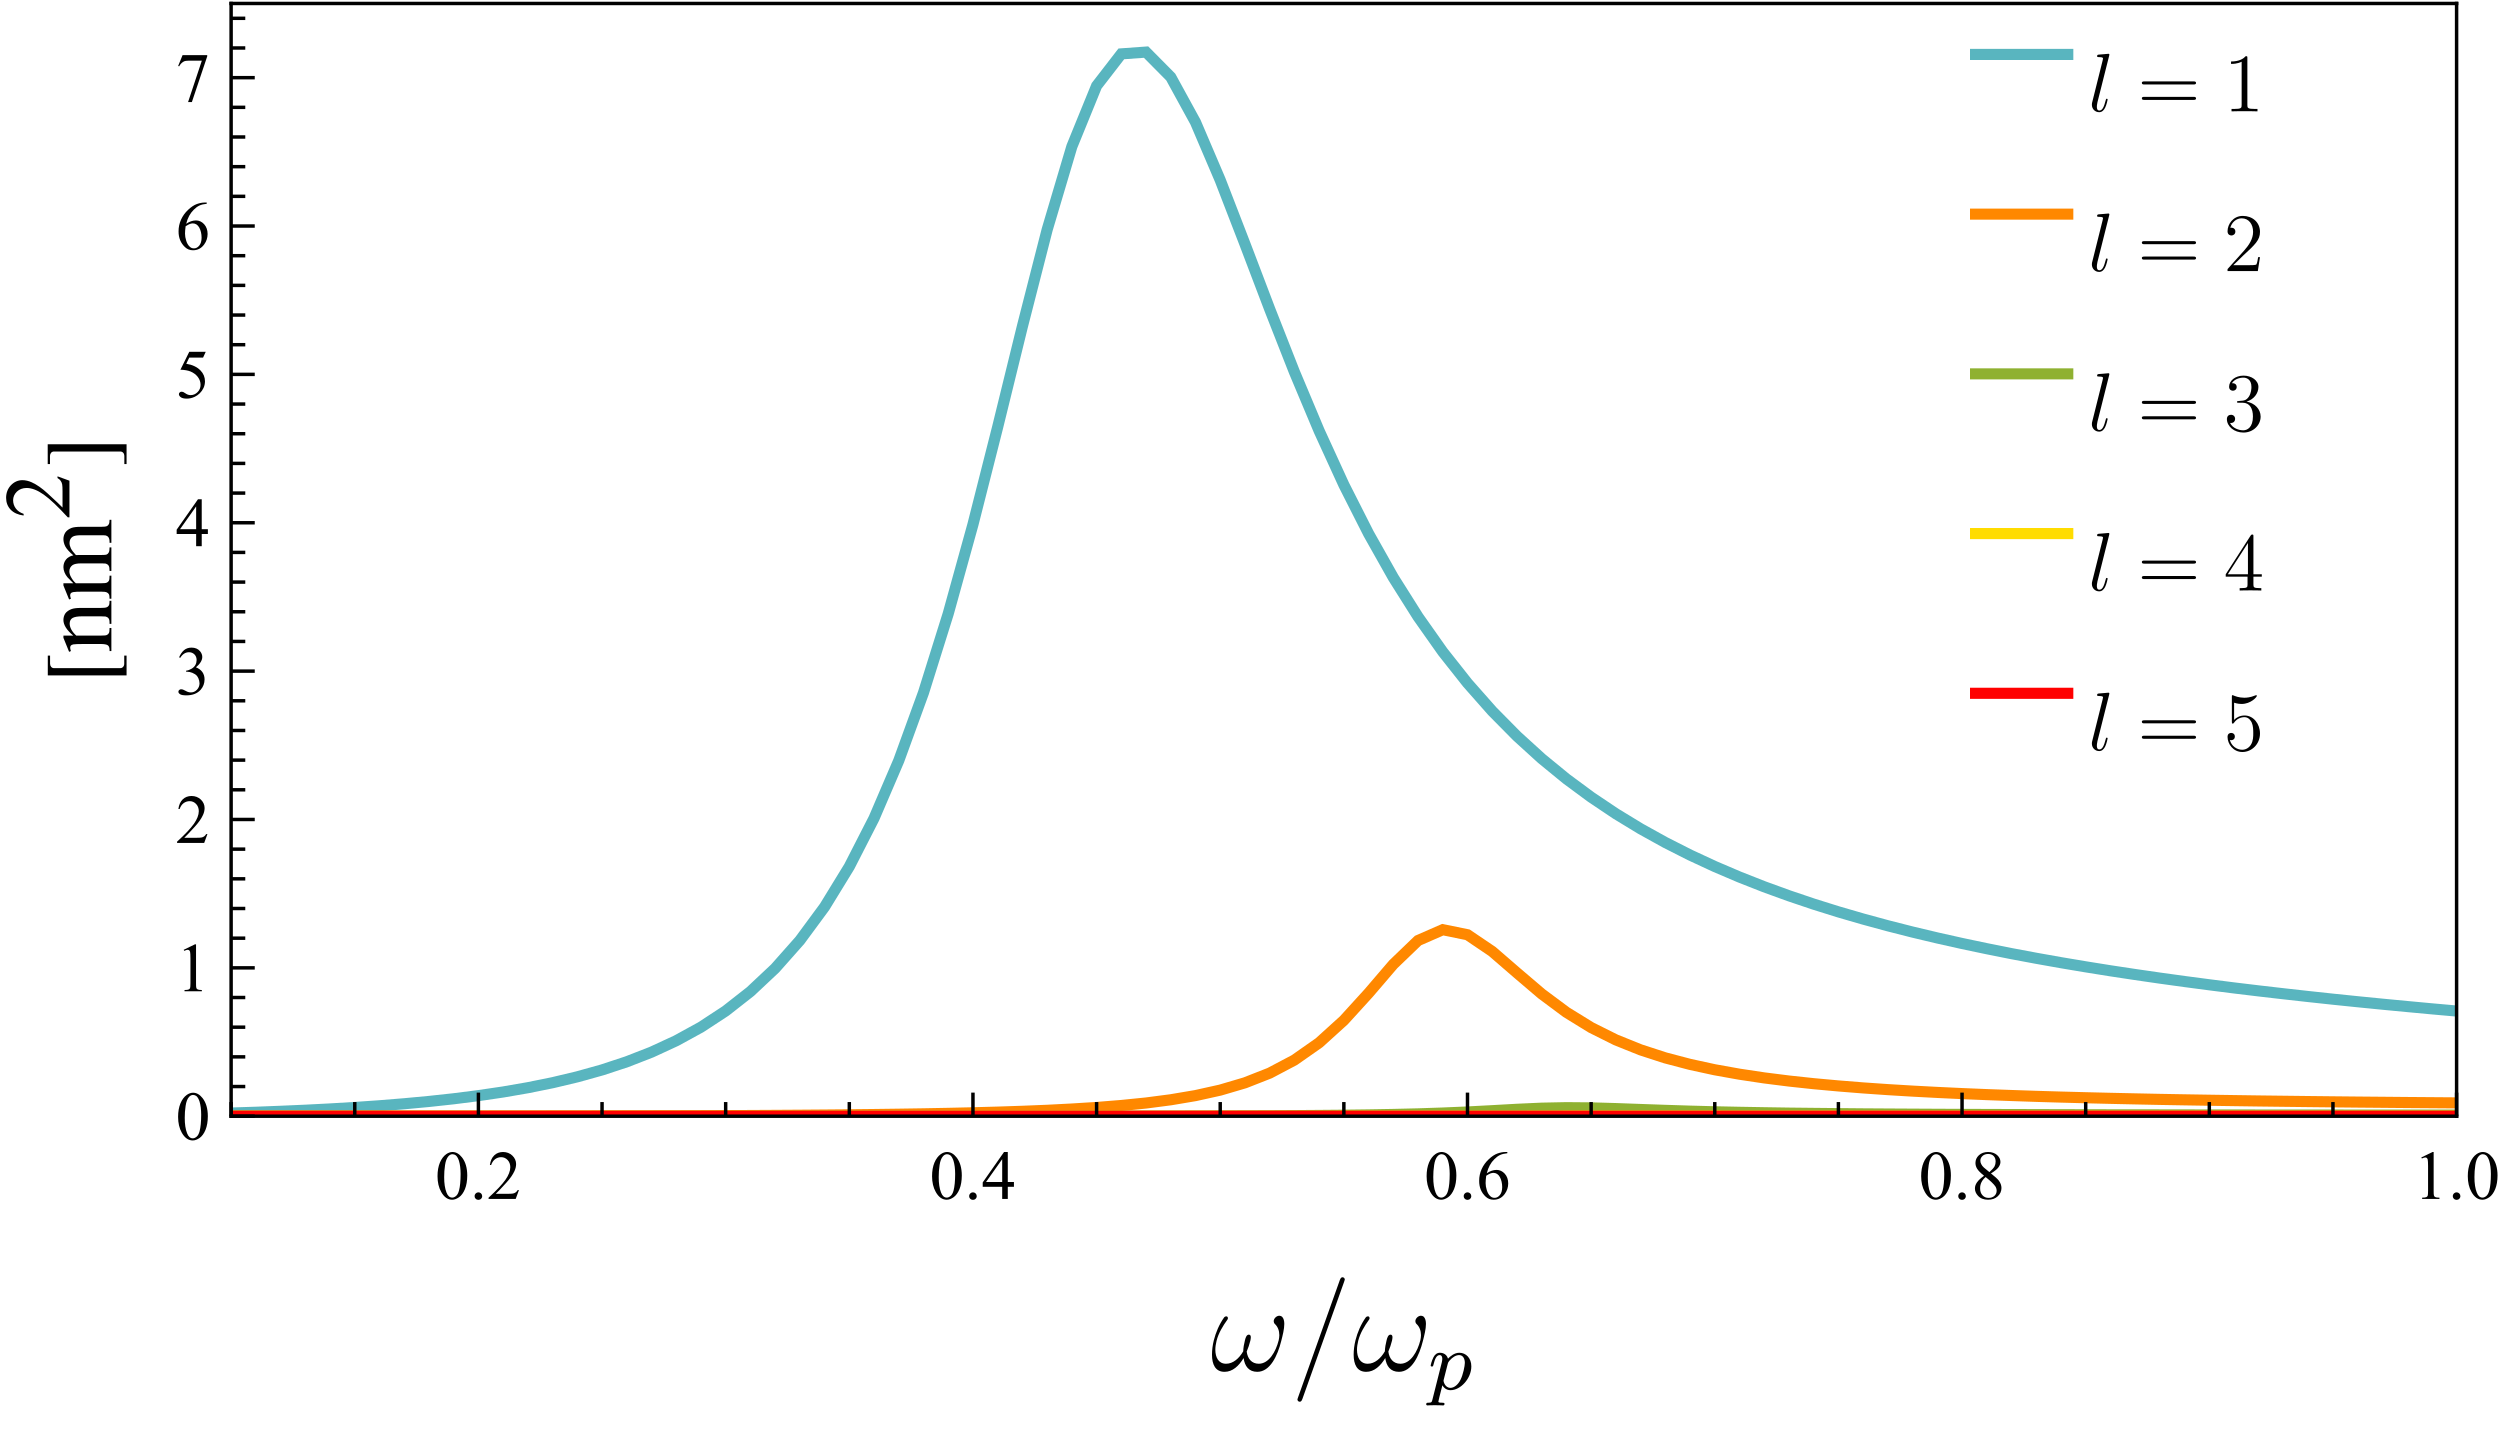 <?xml version="1.0" encoding="UTF-8"?>
<svg xmlns="http://www.w3.org/2000/svg" xmlns:xlink="http://www.w3.org/1999/xlink" width="360pt" height="206pt" viewBox="0 0 360 206" version="1.1">
<defs>
<g>
<symbol overflow="visible" id="glyph0-0">
<path style="stroke:none;" d="M 1.387 0 L 1.387 -6.25 L 6.387 -6.25 L 6.387 0 Z M 1.543 -0.156 L 6.23 -0.156 L 6.23 -6.094 L 1.543 -6.094 Z M 1.543 -0.156 "/>
</symbol>
<symbol overflow="visible" id="glyph0-1">
<path style="stroke:none;" d="M 0.363 -3.273 C 0.363 -4.027 0.477 -4.676 0.703 -5.223 C 0.93 -5.762 1.23 -6.168 1.613 -6.441 C 1.902 -6.648 2.207 -6.754 2.52 -6.758 C 3.027 -6.754 3.48 -6.496 3.887 -5.98 C 4.387 -5.336 4.641 -4.469 4.645 -3.375 C 4.641 -2.605 4.531 -1.949 4.312 -1.414 C 4.09 -0.875 3.805 -0.488 3.465 -0.246 C 3.117 -0.004 2.789 0.117 2.473 0.117 C 1.84 0.117 1.312 -0.254 0.895 -1 C 0.539 -1.629 0.363 -2.387 0.363 -3.273 Z M 1.32 -3.148 C 1.316 -2.234 1.43 -1.492 1.656 -0.918 C 1.84 -0.43 2.117 -0.188 2.484 -0.191 C 2.66 -0.188 2.84 -0.266 3.031 -0.426 C 3.219 -0.582 3.363 -0.848 3.461 -1.223 C 3.609 -1.781 3.684 -2.57 3.688 -3.59 C 3.684 -4.344 3.605 -4.973 3.453 -5.48 C 3.332 -5.848 3.184 -6.113 3 -6.273 C 2.863 -6.379 2.699 -6.434 2.516 -6.438 C 2.289 -6.434 2.094 -6.332 1.926 -6.137 C 1.688 -5.863 1.527 -5.441 1.445 -4.863 C 1.359 -4.285 1.316 -3.711 1.32 -3.148 Z M 1.32 -3.148 "/>
</symbol>
<symbol overflow="visible" id="glyph0-2">
<path style="stroke:none;" d="M 1.25 -0.949 C 1.398 -0.949 1.527 -0.895 1.637 -0.789 C 1.738 -0.68 1.793 -0.551 1.793 -0.406 C 1.793 -0.25 1.738 -0.121 1.633 -0.02 C 1.527 0.086 1.398 0.133 1.25 0.137 C 1.098 0.133 0.973 0.086 0.867 -0.02 C 0.758 -0.121 0.703 -0.25 0.707 -0.406 C 0.703 -0.555 0.758 -0.684 0.867 -0.793 C 0.973 -0.895 1.098 -0.949 1.25 -0.949 Z M 1.25 -0.949 "/>
</symbol>
<symbol overflow="visible" id="glyph0-3">
<path style="stroke:none;" d="M 4.586 -1.273 L 4.121 0 L 0.215 0 L 0.215 -0.18 C 1.359 -1.227 2.168 -2.082 2.641 -2.75 C 3.105 -3.41 3.34 -4.02 3.344 -4.57 C 3.34 -4.988 3.211 -5.332 2.957 -5.605 C 2.699 -5.875 2.391 -6.012 2.035 -6.012 C 1.707 -6.012 1.418 -5.914 1.16 -5.727 C 0.902 -5.531 0.711 -5.254 0.586 -4.887 L 0.406 -4.887 C 0.484 -5.488 0.695 -5.949 1.031 -6.273 C 1.367 -6.594 1.789 -6.754 2.297 -6.758 C 2.832 -6.754 3.277 -6.582 3.641 -6.238 C 3.996 -5.891 4.176 -5.484 4.18 -5.02 C 4.176 -4.68 4.098 -4.344 3.945 -4.016 C 3.703 -3.484 3.312 -2.926 2.773 -2.34 C 1.961 -1.449 1.457 -0.918 1.254 -0.738 L 2.984 -0.738 C 3.332 -0.738 3.578 -0.75 3.723 -0.777 C 3.863 -0.801 3.992 -0.852 4.105 -0.934 C 4.219 -1.012 4.32 -1.125 4.406 -1.273 Z M 4.586 -1.273 "/>
</symbol>
<symbol overflow="visible" id="glyph0-4">
<path style="stroke:none;" d="M 4.652 -2.441 L 4.652 -1.75 L 3.766 -1.75 L 3.766 0 L 2.961 0 L 2.961 -1.75 L 0.156 -1.75 L 0.156 -2.375 L 3.227 -6.758 L 3.766 -6.758 L 3.766 -2.441 Z M 2.961 -2.441 L 2.961 -5.727 L 0.637 -2.441 Z M 2.961 -2.441 "/>
</symbol>
<symbol overflow="visible" id="glyph0-5">
<path style="stroke:none;" d="M 4.484 -6.758 L 4.484 -6.578 C 4.051 -6.535 3.699 -6.449 3.43 -6.32 C 3.156 -6.191 2.891 -5.996 2.625 -5.73 C 2.359 -5.465 2.137 -5.172 1.965 -4.852 C 1.785 -4.527 1.641 -4.141 1.527 -3.695 C 1.992 -4.016 2.465 -4.176 2.941 -4.18 C 3.391 -4.176 3.781 -3.996 4.113 -3.633 C 4.445 -3.266 4.609 -2.797 4.613 -2.227 C 4.609 -1.672 4.445 -1.168 4.113 -0.715 C 3.707 -0.16 3.172 0.117 2.512 0.117 C 2.055 0.117 1.672 -0.031 1.359 -0.332 C 0.738 -0.914 0.426 -1.668 0.43 -2.598 C 0.426 -3.188 0.547 -3.754 0.785 -4.289 C 1.023 -4.82 1.363 -5.293 1.805 -5.707 C 2.242 -6.121 2.664 -6.398 3.07 -6.543 C 3.473 -6.684 3.848 -6.754 4.199 -6.758 Z M 1.445 -3.34 C 1.387 -2.898 1.359 -2.543 1.359 -2.277 C 1.359 -1.961 1.414 -1.621 1.531 -1.258 C 1.641 -0.887 1.812 -0.598 2.047 -0.387 C 2.211 -0.23 2.414 -0.152 2.652 -0.156 C 2.934 -0.152 3.188 -0.285 3.41 -0.555 C 3.633 -0.82 3.742 -1.203 3.746 -1.699 C 3.742 -2.254 3.633 -2.734 3.414 -3.145 C 3.191 -3.547 2.879 -3.75 2.473 -3.754 C 2.348 -3.75 2.211 -3.723 2.07 -3.676 C 1.926 -3.621 1.719 -3.512 1.445 -3.34 Z M 1.445 -3.34 "/>
</symbol>
<symbol overflow="visible" id="glyph0-6">
<path style="stroke:none;" d="M 1.918 -3.336 C 1.391 -3.762 1.055 -4.109 0.906 -4.371 C 0.754 -4.629 0.68 -4.898 0.68 -5.18 C 0.68 -5.609 0.844 -5.977 1.176 -6.289 C 1.508 -6.598 1.949 -6.754 2.5 -6.758 C 3.031 -6.754 3.461 -6.609 3.789 -6.324 C 4.113 -6.031 4.277 -5.703 4.277 -5.332 C 4.277 -5.082 4.188 -4.828 4.012 -4.574 C 3.836 -4.316 3.469 -4.016 2.914 -3.668 C 3.484 -3.223 3.867 -2.871 4.055 -2.621 C 4.301 -2.285 4.422 -1.938 4.426 -1.574 C 4.422 -1.105 4.246 -0.707 3.891 -0.379 C 3.535 -0.047 3.07 0.117 2.496 0.117 C 1.867 0.117 1.375 -0.078 1.027 -0.473 C 0.742 -0.789 0.602 -1.133 0.605 -1.508 C 0.602 -1.797 0.699 -2.09 0.898 -2.379 C 1.094 -2.668 1.434 -2.984 1.918 -3.336 Z M 2.688 -3.859 C 3.074 -4.207 3.32 -4.484 3.43 -4.691 C 3.531 -4.891 3.586 -5.121 3.586 -5.383 C 3.586 -5.723 3.488 -5.988 3.297 -6.184 C 3.102 -6.375 2.84 -6.473 2.512 -6.477 C 2.176 -6.473 1.906 -6.379 1.699 -6.188 C 1.488 -5.992 1.383 -5.766 1.387 -5.512 C 1.383 -5.34 1.426 -5.172 1.516 -5.004 C 1.598 -4.832 1.723 -4.672 1.887 -4.523 Z M 2.148 -3.148 C 1.875 -2.918 1.676 -2.672 1.547 -2.406 C 1.414 -2.137 1.348 -1.848 1.352 -1.535 C 1.348 -1.113 1.461 -0.773 1.695 -0.523 C 1.922 -0.27 2.215 -0.145 2.574 -0.148 C 2.922 -0.145 3.203 -0.246 3.418 -0.445 C 3.625 -0.641 3.73 -0.879 3.734 -1.168 C 3.73 -1.398 3.672 -1.609 3.551 -1.797 C 3.316 -2.141 2.848 -2.59 2.148 -3.148 Z M 2.148 -3.148 "/>
</symbol>
<symbol overflow="visible" id="glyph0-7">
<path style="stroke:none;" d="M 1.172 -5.973 L 2.785 -6.758 L 2.945 -6.758 L 2.945 -1.168 C 2.941 -0.793 2.957 -0.562 2.992 -0.473 C 3.02 -0.379 3.082 -0.309 3.184 -0.262 C 3.277 -0.211 3.477 -0.184 3.781 -0.18 L 3.781 0 L 1.289 0 L 1.289 -0.18 C 1.602 -0.184 1.801 -0.211 1.895 -0.262 C 1.98 -0.305 2.047 -0.367 2.086 -0.449 C 2.121 -0.527 2.137 -0.766 2.141 -1.168 L 2.141 -4.742 C 2.137 -5.219 2.121 -5.527 2.09 -5.668 C 2.062 -5.77 2.02 -5.848 1.965 -5.898 C 1.902 -5.945 1.832 -5.969 1.75 -5.973 C 1.625 -5.969 1.457 -5.918 1.246 -5.82 Z M 1.172 -5.973 "/>
</symbol>
<symbol overflow="visible" id="glyph0-8">
<path style="stroke:none;" d="M 0.508 -5.363 C 0.695 -5.805 0.934 -6.148 1.223 -6.395 C 1.508 -6.633 1.867 -6.754 2.301 -6.758 C 2.828 -6.754 3.234 -6.582 3.52 -6.242 C 3.734 -5.98 3.844 -5.707 3.844 -5.414 C 3.844 -4.93 3.539 -4.43 2.934 -3.922 C 3.34 -3.758 3.648 -3.531 3.859 -3.238 C 4.066 -2.938 4.172 -2.59 4.172 -2.191 C 4.172 -1.617 3.988 -1.121 3.625 -0.703 C 3.145 -0.156 2.457 0.117 1.559 0.117 C 1.113 0.117 0.809 0.062 0.648 -0.047 C 0.484 -0.156 0.402 -0.273 0.406 -0.406 C 0.402 -0.496 0.441 -0.578 0.52 -0.652 C 0.594 -0.723 0.688 -0.762 0.797 -0.762 C 0.875 -0.762 0.957 -0.746 1.047 -0.723 C 1.098 -0.703 1.223 -0.645 1.422 -0.543 C 1.613 -0.438 1.75 -0.379 1.828 -0.363 C 1.945 -0.324 2.07 -0.305 2.211 -0.309 C 2.539 -0.305 2.828 -0.434 3.078 -0.691 C 3.32 -0.949 3.445 -1.254 3.449 -1.605 C 3.445 -1.863 3.387 -2.113 3.277 -2.359 C 3.188 -2.539 3.098 -2.676 3 -2.773 C 2.859 -2.898 2.664 -3.016 2.422 -3.125 C 2.172 -3.227 1.926 -3.281 1.676 -3.285 L 1.52 -3.285 L 1.52 -3.434 C 1.773 -3.465 2.031 -3.555 2.293 -3.711 C 2.547 -3.859 2.734 -4.043 2.855 -4.262 C 2.969 -4.473 3.027 -4.711 3.031 -4.973 C 3.027 -5.305 2.922 -5.574 2.715 -5.781 C 2.504 -5.988 2.246 -6.094 1.934 -6.094 C 1.426 -6.094 1.004 -5.824 0.668 -5.285 Z M 0.508 -5.363 "/>
</symbol>
<symbol overflow="visible" id="glyph0-9">
<path style="stroke:none;" d="M 4.34 -6.621 L 3.961 -5.793 L 1.969 -5.793 L 1.535 -4.902 C 2.395 -4.773 3.078 -4.453 3.586 -3.941 C 4.016 -3.496 4.23 -2.977 4.234 -2.379 C 4.23 -2.027 4.16 -1.703 4.02 -1.41 C 3.879 -1.113 3.699 -0.863 3.484 -0.656 C 3.27 -0.445 3.031 -0.277 2.77 -0.152 C 2.391 0.027 2.008 0.117 1.617 0.117 C 1.219 0.117 0.93 0.051 0.75 -0.086 C 0.57 -0.219 0.48 -0.367 0.48 -0.531 C 0.48 -0.621 0.516 -0.703 0.59 -0.773 C 0.664 -0.844 0.758 -0.879 0.875 -0.879 C 0.953 -0.879 1.027 -0.863 1.094 -0.84 C 1.156 -0.809 1.266 -0.742 1.422 -0.641 C 1.664 -0.469 1.91 -0.387 2.164 -0.387 C 2.539 -0.387 2.875 -0.527 3.164 -0.816 C 3.453 -1.102 3.598 -1.453 3.598 -1.871 C 3.598 -2.27 3.469 -2.645 3.211 -2.992 C 2.953 -3.336 2.598 -3.602 2.148 -3.793 C 1.793 -3.938 1.309 -4.023 0.699 -4.047 L 1.969 -6.621 Z M 4.34 -6.621 "/>
</symbol>
<symbol overflow="visible" id="glyph0-10">
<path style="stroke:none;" d="M 1.008 -6.621 L 4.555 -6.621 L 4.555 -6.438 L 2.348 0.137 L 1.801 0.137 L 3.781 -5.824 L 1.957 -5.824 C 1.59 -5.824 1.328 -5.781 1.172 -5.695 C 0.898 -5.543 0.676 -5.309 0.512 -5 L 0.371 -5.055 Z M 1.008 -6.621 "/>
</symbol>
<symbol overflow="visible" id="glyph1-0">
<path style="stroke:none;" d="M 0 -0.844 L -10.797 -0.844 L -10.797 -5.906 L 0 -5.906 Z M -0.844 -1.688 L -0.844 -5.062 L -9.953 -5.062 L -9.953 -1.688 Z M -0.844 -1.688 "/>
</symbol>
<symbol overflow="visible" id="glyph1-1">
<path style="stroke:none;" d="M 2.188 -4.039 L 2.188 -1.191 L -9.156 -1.191 L -9.156 -4.039 L -8.828 -4.039 L -8.828 -2.855 C -8.824 -2.68 -8.77 -2.535 -8.668 -2.414 C -8.559 -2.293 -8.422 -2.23 -8.258 -2.234 L 1.285 -2.234 C 1.441 -2.23 1.578 -2.293 1.688 -2.414 C 1.797 -2.535 1.852 -2.68 1.852 -2.855 L 1.852 -4.039 Z M 2.188 -4.039 "/>
</symbol>
<symbol overflow="visible" id="glyph1-2">
<path style="stroke:none;" d="M 2.188 -3.309 L 2.188 -0.461 L 1.867 -0.461 L 1.867 -1.648 C 1.863 -1.816 1.809 -1.965 1.703 -2.086 C 1.594 -2.203 1.457 -2.262 1.297 -2.266 L -8.273 -2.266 C -8.438 -2.262 -8.57 -2.203 -8.68 -2.086 C -8.781 -1.965 -8.836 -1.816 -8.84 -1.648 L -8.84 -0.461 L -9.168 -0.461 L -9.168 -3.309 Z M 2.188 -3.309 "/>
</symbol>
<symbol overflow="visible" id="glyph2-0">
<path style="stroke:none;" d="M 0 -2.078 L -9.375 -2.078 L -9.375 -9.578 L 0 -9.578 Z M -0.234 -2.312 L -0.234 -9.344 L -9.141 -9.344 L -9.141 -2.312 Z M -0.234 -2.312 "/>
</symbol>
<symbol overflow="visible" id="glyph2-1">
<path style="stroke:none;" d="M -5.484 -2.426 C -6.43 -3.207 -6.902 -3.953 -6.906 -4.672 C -6.902 -5.035 -6.809 -5.352 -6.629 -5.617 C -6.441 -5.879 -6.141 -6.09 -5.727 -6.246 C -5.43 -6.355 -4.98 -6.41 -4.379 -6.41 L -1.516 -6.41 C -1.09 -6.41 -0.801 -6.441 -0.652 -6.512 C -0.527 -6.559 -0.434 -6.645 -0.363 -6.77 C -0.293 -6.887 -0.258 -7.109 -0.262 -7.434 L 0 -7.434 L 0 -4.117 L -0.262 -4.117 L -0.262 -4.254 C -0.258 -4.566 -0.305 -4.785 -0.406 -4.91 C -0.5 -5.035 -0.641 -5.121 -0.828 -5.172 C -0.898 -5.188 -1.129 -5.195 -1.516 -5.199 L -4.262 -5.199 C -4.871 -5.195 -5.316 -5.117 -5.59 -4.961 C -5.863 -4.801 -6 -4.535 -6.004 -4.16 C -6 -3.578 -5.684 -3 -5.055 -2.426 L -1.516 -2.426 C -1.059 -2.426 -0.777 -2.449 -0.672 -2.504 C -0.527 -2.566 -0.422 -2.66 -0.359 -2.785 C -0.289 -2.902 -0.258 -3.148 -0.262 -3.516 L 0 -3.516 L 0 -0.199 L -0.262 -0.199 L -0.262 -0.344 C -0.258 -0.684 -0.344 -0.914 -0.523 -1.035 C -0.695 -1.152 -1.027 -1.211 -1.516 -1.215 L -4.008 -1.215 C -4.812 -1.211 -5.301 -1.195 -5.477 -1.16 C -5.652 -1.121 -5.773 -1.062 -5.836 -0.992 C -5.898 -0.914 -5.93 -0.812 -5.934 -0.688 C -5.93 -0.547 -5.895 -0.387 -5.824 -0.199 L -6.086 -0.086 L -6.906 -2.109 L -6.906 -2.426 Z M -5.484 -2.426 "/>
</symbol>
<symbol overflow="visible" id="glyph2-2">
<path style="stroke:none;" d="M -5.477 -2.461 C -5.965 -2.945 -6.246 -3.23 -6.32 -3.324 C -6.504 -3.543 -6.648 -3.781 -6.75 -4.035 C -6.852 -4.289 -6.902 -4.539 -6.906 -4.789 C -6.902 -5.203 -6.781 -5.566 -6.539 -5.871 C -6.297 -6.176 -5.941 -6.379 -5.477 -6.48 C -6.059 -6.98 -6.441 -7.402 -6.629 -7.754 C -6.809 -8.098 -6.902 -8.457 -6.906 -8.824 C -6.902 -9.18 -6.809 -9.496 -6.629 -9.773 C -6.441 -10.047 -6.145 -10.266 -5.734 -10.43 C -5.449 -10.535 -5.004 -10.586 -4.402 -10.59 L -1.516 -10.59 C -1.094 -10.586 -0.805 -10.621 -0.652 -10.688 C -0.543 -10.734 -0.453 -10.824 -0.375 -10.957 C -0.297 -11.09 -0.258 -11.305 -0.262 -11.602 L 0 -11.602 L 0 -8.289 L -0.262 -8.289 L -0.262 -8.43 C -0.258 -8.715 -0.316 -8.941 -0.434 -9.105 C -0.512 -9.215 -0.633 -9.293 -0.805 -9.344 C -0.883 -9.363 -1.121 -9.375 -1.516 -9.375 L -4.402 -9.375 C -4.945 -9.375 -5.332 -9.309 -5.559 -9.176 C -5.867 -8.984 -6.023 -8.68 -6.027 -8.262 C -6.023 -8.004 -5.957 -7.742 -5.832 -7.48 C -5.699 -7.219 -5.461 -6.902 -5.113 -6.531 L -5.031 -6.52 L -4.715 -6.531 L -1.516 -6.531 C -1.055 -6.527 -0.77 -6.555 -0.66 -6.609 C -0.547 -6.66 -0.453 -6.754 -0.375 -6.898 C -0.297 -7.039 -0.258 -7.281 -0.262 -7.625 L 0 -7.625 L 0 -4.234 L -0.262 -4.234 C -0.258 -4.602 -0.301 -4.855 -0.395 -4.996 C -0.48 -5.133 -0.613 -5.23 -0.789 -5.289 C -0.871 -5.309 -1.113 -5.32 -1.516 -5.324 L -4.402 -5.324 C -4.945 -5.32 -5.34 -5.238 -5.582 -5.082 C -5.891 -4.863 -6.047 -4.566 -6.051 -4.184 C -6.047 -3.918 -5.977 -3.656 -5.836 -3.398 C -5.621 -2.992 -5.379 -2.68 -5.113 -2.461 L -1.516 -2.461 C -1.074 -2.461 -0.789 -2.488 -0.656 -2.551 C -0.523 -2.609 -0.422 -2.703 -0.359 -2.824 C -0.289 -2.941 -0.258 -3.184 -0.262 -3.551 L 0 -3.551 L 0 -0.234 L -0.262 -0.234 C -0.258 -0.539 -0.289 -0.754 -0.359 -0.879 C -0.422 -1 -0.527 -1.09 -0.676 -1.156 C -0.816 -1.219 -1.098 -1.254 -1.516 -1.254 L -4.078 -1.254 C -4.812 -1.254 -5.289 -1.23 -5.508 -1.188 C -5.668 -1.152 -5.777 -1.098 -5.84 -1.023 C -5.898 -0.949 -5.93 -0.852 -5.934 -0.727 C -5.93 -0.586 -5.895 -0.422 -5.824 -0.234 L -6.086 -0.125 L -6.906 -2.145 L -6.906 -2.461 Z M -5.477 -2.461 "/>
</symbol>
<symbol overflow="visible" id="glyph3-0">
<path style="stroke:none;" d="M 0 -1.871 L -8.438 -1.871 L -8.438 -8.621 L 0 -8.621 Z M -0.211 -2.082 L -0.211 -8.41 L -8.227 -8.41 L -8.227 -2.082 Z M -0.211 -2.082 "/>
</symbol>
<symbol overflow="visible" id="glyph3-1">
<path style="stroke:none;" d="M -1.719 -6.191 L 0 -5.562 L 0 -0.289 L -0.242 -0.289 C -1.656 -1.836 -2.812 -2.93 -3.711 -3.566 C -4.602 -4.195 -5.422 -4.512 -6.168 -4.516 C -6.734 -4.512 -7.199 -4.336 -7.566 -3.992 C -7.926 -3.641 -8.109 -3.227 -8.113 -2.75 C -8.109 -2.305 -7.98 -1.91 -7.727 -1.566 C -7.469 -1.215 -7.094 -0.957 -6.598 -0.789 L -6.598 -0.547 C -7.41 -0.652 -8.031 -0.938 -8.469 -1.395 C -8.898 -1.848 -9.117 -2.414 -9.121 -3.098 C -9.117 -3.82 -8.883 -4.426 -8.422 -4.914 C -7.953 -5.395 -7.406 -5.637 -6.777 -5.641 C -6.32 -5.637 -5.867 -5.531 -5.418 -5.324 C -4.703 -5 -3.949 -4.473 -3.156 -3.742 C -1.957 -2.645 -1.238 -1.961 -0.996 -1.695 L -0.996 -4.027 C -0.996 -4.496 -1.012 -4.828 -1.047 -5.023 C -1.082 -5.211 -1.152 -5.387 -1.262 -5.543 C -1.363 -5.695 -1.516 -5.828 -1.719 -5.945 Z M -1.719 -6.191 "/>
</symbol>
</g>
<clipPath id="clip1">
  <path d="M 33.121 0.48 L 353.762 0.48 L 353.762 160.801 L 33.121 160.801 Z M 33.121 0.48 "/>
</clipPath>
<clipPath id="clip2">
  <path d="M 33.121 126 L 353.762 126 L 353.762 160.801 L 33.121 160.801 Z M 33.121 126 "/>
</clipPath>
<clipPath id="clip3">
  <path d="M 33.121 152 L 353.762 152 L 353.762 160.801 L 33.121 160.801 Z M 33.121 152 "/>
</clipPath>
<clipPath id="clip4">
  <path d="M 33.121 153 L 353.762 153 L 353.762 160.801 L 33.121 160.801 Z M 33.121 153 "/>
</clipPath>
<clipPath id="clip5">
  <path d="M 33.121 159 L 353.762 159 L 353.762 160.801 L 33.121 160.801 Z M 33.121 159 "/>
</clipPath>
<clipPath id="clip6">
  <path d="M 283.441 6 L 298.559 6 L 298.559 9 L 283.441 9 Z M 283.441 6 "/>
</clipPath>
<clipPath id="clip7">
  <path d="M 283.441 29 L 298.559 29 L 298.559 32 L 283.441 32 Z M 283.441 29 "/>
</clipPath>
<clipPath id="clip8">
  <path d="M 283.441 52 L 298.559 52 L 298.559 55 L 283.441 55 Z M 283.441 52 "/>
</clipPath>
<clipPath id="clip9">
  <path d="M 283.441 75 L 298.559 75 L 298.559 78 L 283.441 78 Z M 283.441 75 "/>
</clipPath>
<clipPath id="clip10">
  <path d="M 283.441 98 L 298.559 98 L 298.559 101 L 283.441 101 Z M 283.441 98 "/>
</clipPath>
</defs>
<g id="surface11">
<g clip-path="url(#clip1)" clip-rule="nonzero">
<path style="fill:none;stroke-width:1.6;stroke-linecap:square;stroke-linejoin:miter;stroke:rgb(34.9%,70.999%,74.899%);stroke-opacity:1;stroke-miterlimit:3.25;" d="M 33.281 160.277 L 36.844 160.164 L 40.402 160.027 L 43.965 159.871 L 47.527 159.688 L 51.086 159.477 L 54.648 159.23 L 58.207 158.941 L 61.77 158.609 L 65.328 158.223 L 68.891 157.77 L 72.449 157.246 L 76.012 156.629 L 79.574 155.91 L 83.133 155.062 L 86.695 154.07 L 90.254 152.895 L 93.816 151.508 L 97.375 149.863 L 100.938 147.91 L 104.496 145.578 L 108.059 142.785 L 111.621 139.441 L 115.18 135.422 L 118.742 130.59 L 122.301 124.785 L 125.863 117.824 L 129.422 109.527 L 132.984 99.738 L 136.543 88.375 L 140.105 75.52 L 143.664 61.496 L 147.227 46.992 L 150.789 33.082 L 154.348 21.102 L 157.91 12.363 L 161.469 7.758 L 165.031 7.5 L 168.59 11.094 L 172.152 17.598 L 175.711 25.93 L 179.273 35.141 L 182.836 44.508 L 186.395 53.566 L 189.957 62.043 L 193.516 69.816 L 197.078 76.848 L 200.637 83.168 L 204.199 88.816 L 207.758 93.863 L 211.32 98.367 L 214.879 102.398 L 218.441 106.004 L 222.004 109.246 L 225.562 112.16 L 229.125 114.793 L 232.684 117.18 L 236.246 119.348 L 239.805 121.32 L 243.367 123.125 L 246.926 124.777 L 250.488 126.297 L 254.051 127.699 L 257.609 128.992 L 261.172 130.195 L 264.73 131.309 L 268.293 132.344 L 271.852 133.312 L 275.414 134.219 L 278.973 135.066 L 282.535 135.863 L 286.098 136.613 L 289.656 137.324 L 293.219 137.992 L 296.777 138.625 L 300.34 139.223 L 303.898 139.793 L 307.461 140.332 L 311.02 140.848 L 314.582 141.34 L 318.141 141.809 L 321.703 142.262 L 325.266 142.691 L 328.824 143.102 L 332.387 143.5 L 335.945 143.883 L 339.508 144.25 L 343.066 144.602 L 346.629 144.941 L 350.188 145.273 L 353.75 145.59 "/>
</g>
<g clip-path="url(#clip2)" clip-rule="nonzero">
<path style="fill:none;stroke-width:1.6;stroke-linecap:square;stroke-linejoin:miter;stroke:rgb(99.998%,53.299%,0%);stroke-opacity:1;stroke-miterlimit:3.25;" d="M 33.281 160.734 L 36.844 160.734 L 40.402 160.73 L 54.648 160.73 L 58.207 160.727 L 61.77 160.727 L 65.328 160.723 L 68.891 160.723 L 72.449 160.719 L 79.574 160.711 L 83.133 160.707 L 86.695 160.699 L 90.254 160.691 L 93.816 160.684 L 97.375 160.676 L 100.938 160.664 L 104.496 160.648 L 108.059 160.633 L 111.621 160.613 L 115.18 160.59 L 118.742 160.562 L 122.301 160.531 L 125.863 160.492 L 129.422 160.445 L 132.984 160.391 L 136.543 160.324 L 140.105 160.242 L 143.664 160.145 L 147.227 160.027 L 150.789 159.883 L 154.348 159.699 L 157.91 159.477 L 161.469 159.191 L 165.031 158.832 L 168.59 158.367 L 172.152 157.766 L 175.711 156.977 L 179.273 155.926 L 182.836 154.527 L 186.395 152.648 L 189.957 150.152 L 193.516 146.926 L 197.078 143.012 L 200.637 138.859 L 204.199 135.434 L 207.758 133.875 L 211.32 134.602 L 214.879 137.008 L 218.441 140.09 L 222.004 143.125 L 225.562 145.773 L 229.125 147.969 L 232.684 149.746 L 236.246 151.18 L 239.805 152.336 L 243.367 153.273 L 246.926 154.047 L 250.488 154.684 L 254.051 155.219 L 257.609 155.668 L 261.172 156.051 L 264.73 156.375 L 268.293 156.66 L 271.852 156.906 L 275.414 157.121 L 278.973 157.309 L 282.535 157.477 L 286.098 157.625 L 289.656 157.754 L 293.219 157.875 L 296.777 157.98 L 300.34 158.074 L 303.898 158.16 L 307.461 158.238 L 311.02 158.312 L 314.582 158.375 L 318.141 158.434 L 321.703 158.488 L 325.266 158.539 L 328.824 158.582 L 332.387 158.625 L 335.945 158.664 L 339.508 158.699 L 343.066 158.73 L 346.629 158.762 L 350.188 158.789 L 353.75 158.816 "/>
</g>
<g clip-path="url(#clip3)" clip-rule="nonzero">
<path style="fill:none;stroke-width:1.6;stroke-linecap:square;stroke-linejoin:miter;stroke:rgb(56.017%,69.156%,19.489%);stroke-opacity:1;stroke-miterlimit:3.25;" d="M 33.281 160.734 L 115.18 160.734 L 118.742 160.73 L 140.105 160.73 L 143.664 160.727 L 150.789 160.727 L 154.348 160.723 L 157.91 160.719 L 161.469 160.715 L 165.031 160.711 L 168.59 160.707 L 172.152 160.699 L 175.711 160.691 L 182.836 160.668 L 186.395 160.648 L 189.957 160.621 L 193.516 160.59 L 197.078 160.543 L 200.637 160.48 L 204.199 160.395 L 207.758 160.277 L 211.32 160.125 L 214.879 159.938 L 218.441 159.738 L 222.004 159.578 L 225.562 159.504 L 229.125 159.535 L 232.684 159.637 L 236.246 159.766 L 239.805 159.891 L 243.367 160.004 L 246.926 160.098 L 250.488 160.172 L 254.051 160.234 L 257.609 160.289 L 261.172 160.328 L 264.73 160.363 L 268.293 160.395 L 271.852 160.418 L 275.414 160.438 L 278.973 160.457 L 282.535 160.473 L 286.098 160.484 L 289.656 160.496 L 293.219 160.504 L 296.777 160.516 L 300.34 160.523 L 303.898 160.531 L 307.461 160.535 L 311.02 160.539 L 314.582 160.547 L 318.141 160.551 L 325.266 160.559 L 328.824 160.562 L 332.387 160.562 L 335.945 160.566 L 339.508 160.57 L 343.066 160.57 L 346.629 160.574 L 353.75 160.574 "/>
</g>
<g clip-path="url(#clip4)" clip-rule="nonzero">
<path style="fill:none;stroke-width:1.6;stroke-linecap:square;stroke-linejoin:miter;stroke:rgb(99.998%,86.299%,0%);stroke-opacity:1;stroke-miterlimit:3.25;" d="M 33.281 160.734 L 189.957 160.734 L 193.516 160.73 L 207.758 160.73 L 211.32 160.727 L 214.879 160.727 L 222.004 160.719 L 225.562 160.711 L 229.125 160.707 L 239.805 160.707 L 243.367 160.711 L 246.926 160.711 L 250.488 160.715 L 254.051 160.715 L 257.609 160.719 L 264.73 160.719 L 268.293 160.723 L 293.219 160.723 L 296.777 160.727 L 353.75 160.727 "/>
</g>
<g clip-path="url(#clip5)" clip-rule="nonzero">
<path style="fill:none;stroke-width:1.6;stroke-linecap:square;stroke-linejoin:miter;stroke:rgb(99.998%,0%,0%);stroke-opacity:1;stroke-miterlimit:3.25;" d="M 33.281 160.734 L 353.75 160.734 "/>
</g>
<g clip-path="url(#clip6)" clip-rule="nonzero">
<path style="fill:none;stroke-width:1.6;stroke-linecap:square;stroke-linejoin:miter;stroke:rgb(34.9%,70.999%,74.899%);stroke-opacity:1;stroke-miterlimit:3.25;" d="M 284.48 7.836 L 297.879 7.836 "/>
</g>
<path style=" stroke:none;fill-rule:evenodd;fill:rgb(0%,0%,0%);fill-opacity:1;" d="M 303.5 14.328 C 303.5 14.266 303.453 14.219 303.383 14.219 C 303.273 14.219 303.262 14.281 303.215 14.461 C 303 15.281 302.785 15.918 302.309 15.918 C 301.949 15.918 301.949 15.535 301.949 15.367 C 301.949 15.32 301.949 15.07 302.031 14.734 L 303.715 8.043 C 303.727 7.996 303.75 7.926 303.75 7.863 C 303.75 7.746 303.609 7.746 303.609 7.746 L 302.953 7.805 C 302.75 7.816 302.57 7.84 302.355 7.852 C 302.066 7.875 301.984 7.887 301.984 8.102 C 301.984 8.223 302.105 8.223 302.223 8.223 C 302.832 8.223 302.832 8.332 302.832 8.449 C 302.832 8.496 302.832 8.52 302.773 8.738 L 301.293 14.664 C 301.254 14.793 301.23 14.891 301.23 15.078 C 301.23 15.68 301.676 16.156 302.285 16.156 C 302.676 16.156 302.941 15.891 303.133 15.523 C 303.336 15.129 303.5 14.375 303.5 14.328 Z M 303.5 14.328 "/>
<path style=" stroke:none;fill-rule:evenodd;fill:rgb(0%,0%,0%);fill-opacity:1;" d="M 316.227 11.949 C 316.227 11.723 316.023 11.723 315.848 11.723 L 308.809 11.723 C 308.641 11.723 308.426 11.723 308.426 11.938 C 308.426 12.164 308.629 12.164 308.809 12.164 L 315.848 12.164 C 316.012 12.164 316.227 12.164 316.227 11.949 Z M 316.227 14.172 C 316.227 13.945 316.023 13.945 315.848 13.945 L 308.809 13.945 C 308.641 13.945 308.426 13.945 308.426 14.16 C 308.426 14.387 308.629 14.387 308.809 14.387 L 315.848 14.387 C 316.012 14.387 316.227 14.387 316.227 14.172 Z M 316.227 14.172 "/>
<path style=" stroke:none;fill-rule:evenodd;fill:rgb(0%,0%,0%);fill-opacity:1;" d="M 325.078 16.035 L 325.078 15.688 L 324.707 15.688 C 323.656 15.688 323.621 15.547 323.621 15.117 L 323.621 8.379 C 323.621 8.102 323.621 8.09 323.383 8.09 C 323.094 8.414 322.5 8.855 321.27 8.855 L 321.27 9.203 C 321.543 9.203 322.141 9.203 322.797 8.891 L 322.797 15.117 C 322.797 15.547 322.762 15.688 321.711 15.688 L 321.34 15.688 L 321.34 16.035 C 321.66 16.012 322.82 16.012 323.215 16.012 C 323.609 16.012 324.758 16.012 325.078 16.035 Z M 325.078 16.035 "/>
<g clip-path="url(#clip7)" clip-rule="nonzero">
<path style="fill:none;stroke-width:1.6;stroke-linecap:square;stroke-linejoin:miter;stroke:rgb(99.998%,53.299%,0%);stroke-opacity:1;stroke-miterlimit:3.25;" d="M 284.48 30.836 L 297.879 30.836 "/>
</g>
<path style=" stroke:none;fill-rule:evenodd;fill:rgb(0%,0%,0%);fill-opacity:1;" d="M 303.5 37.328 C 303.5 37.266 303.453 37.219 303.383 37.219 C 303.273 37.219 303.262 37.281 303.215 37.461 C 303 38.281 302.785 38.918 302.309 38.918 C 301.949 38.918 301.949 38.535 301.949 38.367 C 301.949 38.32 301.949 38.07 302.031 37.734 L 303.715 31.043 C 303.727 30.996 303.75 30.926 303.75 30.863 C 303.75 30.746 303.609 30.746 303.609 30.746 L 302.953 30.805 C 302.75 30.816 302.57 30.84 302.355 30.852 C 302.066 30.875 301.984 30.887 301.984 31.102 C 301.984 31.223 302.105 31.223 302.223 31.223 C 302.832 31.223 302.832 31.332 302.832 31.449 C 302.832 31.496 302.832 31.52 302.773 31.738 L 301.293 37.664 C 301.254 37.793 301.23 37.891 301.23 38.078 C 301.23 38.68 301.676 39.156 302.285 39.156 C 302.676 39.156 302.941 38.891 303.133 38.523 C 303.336 38.129 303.5 37.375 303.5 37.328 Z M 303.5 37.328 "/>
<path style=" stroke:none;fill-rule:evenodd;fill:rgb(0%,0%,0%);fill-opacity:1;" d="M 316.227 34.949 C 316.227 34.723 316.023 34.723 315.848 34.723 L 308.809 34.723 C 308.641 34.723 308.426 34.723 308.426 34.938 C 308.426 35.164 308.629 35.164 308.809 35.164 L 315.848 35.164 C 316.012 35.164 316.227 35.164 316.227 34.949 Z M 316.227 37.172 C 316.227 36.945 316.023 36.945 315.848 36.945 L 308.809 36.945 C 308.641 36.945 308.426 36.945 308.426 37.16 C 308.426 37.387 308.629 37.387 308.809 37.387 L 315.848 37.387 C 316.012 37.387 316.227 37.387 316.227 37.172 Z M 316.227 37.172 "/>
<path style=" stroke:none;fill-rule:evenodd;fill:rgb(0%,0%,0%);fill-opacity:1;" d="M 325.438 37.027 L 325.172 37.027 C 325.137 37.23 325.043 37.891 324.922 38.078 C 324.84 38.188 324.156 38.188 323.801 38.188 L 321.59 38.188 C 321.914 37.914 322.641 37.148 322.953 36.859 C 324.766 35.191 325.438 34.566 325.438 33.387 C 325.438 32.012 324.352 31.09 322.965 31.09 C 321.578 31.09 320.766 32.273 320.766 33.301 C 320.766 33.91 321.293 33.91 321.328 33.91 C 321.578 33.91 321.891 33.73 321.891 33.348 C 321.891 33.016 321.66 32.789 321.328 32.789 C 321.219 32.789 321.195 32.789 321.16 32.801 C 321.387 31.988 322.031 31.438 322.809 31.438 C 323.824 31.438 324.445 32.285 324.445 33.387 C 324.445 34.402 323.859 35.285 323.18 36.051 L 320.766 38.75 L 320.766 39.035 L 325.125 39.035 Z M 325.438 37.027 "/>
<g clip-path="url(#clip8)" clip-rule="nonzero">
<path style="fill:none;stroke-width:1.6;stroke-linecap:square;stroke-linejoin:miter;stroke:rgb(56.017%,69.156%,19.489%);stroke-opacity:1;stroke-miterlimit:3.25;" d="M 284.48 53.836 L 297.879 53.836 "/>
</g>
<path style=" stroke:none;fill-rule:evenodd;fill:rgb(0%,0%,0%);fill-opacity:1;" d="M 303.5 60.328 C 303.5 60.266 303.453 60.219 303.383 60.219 C 303.273 60.219 303.262 60.281 303.215 60.461 C 303 61.281 302.785 61.918 302.309 61.918 C 301.949 61.918 301.949 61.535 301.949 61.367 C 301.949 61.32 301.949 61.07 302.031 60.734 L 303.715 54.043 C 303.727 53.996 303.75 53.926 303.75 53.863 C 303.75 53.746 303.609 53.746 303.609 53.746 L 302.953 53.805 C 302.75 53.816 302.57 53.84 302.355 53.852 C 302.066 53.875 301.984 53.887 301.984 54.102 C 301.984 54.223 302.105 54.223 302.223 54.223 C 302.832 54.223 302.832 54.332 302.832 54.449 C 302.832 54.496 302.832 54.52 302.773 54.738 L 301.293 60.664 C 301.254 60.793 301.23 60.891 301.23 61.078 C 301.23 61.68 301.676 62.156 302.285 62.156 C 302.676 62.156 302.941 61.891 303.133 61.523 C 303.336 61.129 303.5 60.375 303.5 60.328 Z M 303.5 60.328 "/>
<path style=" stroke:none;fill-rule:evenodd;fill:rgb(0%,0%,0%);fill-opacity:1;" d="M 316.227 57.949 C 316.227 57.723 316.023 57.723 315.848 57.723 L 308.809 57.723 C 308.641 57.723 308.426 57.723 308.426 57.938 C 308.426 58.164 308.629 58.164 308.809 58.164 L 315.848 58.164 C 316.012 58.164 316.227 58.164 316.227 57.949 Z M 316.227 60.172 C 316.227 59.945 316.023 59.945 315.848 59.945 L 308.809 59.945 C 308.641 59.945 308.426 59.945 308.426 60.16 C 308.426 60.387 308.629 60.387 308.809 60.387 L 315.848 60.387 C 316.012 60.387 316.227 60.387 316.227 60.172 Z M 316.227 60.172 "/>
<path style=" stroke:none;fill-rule:evenodd;fill:rgb(0%,0%,0%);fill-opacity:1;" d="M 325.531 59.992 C 325.531 58.895 324.648 58.035 323.504 57.832 C 324.539 57.531 325.211 56.66 325.211 55.727 C 325.211 54.785 324.23 54.09 323.074 54.09 C 321.879 54.09 320.992 54.82 320.992 55.691 C 320.992 56.168 321.363 56.266 321.543 56.266 C 321.793 56.266 322.082 56.086 322.082 55.727 C 322.082 55.348 321.793 55.18 321.531 55.18 C 321.457 55.18 321.434 55.18 321.398 55.191 C 321.855 54.379 322.977 54.379 323.035 54.379 C 323.43 54.379 324.207 54.559 324.207 55.727 C 324.207 55.957 324.172 56.625 323.824 57.137 C 323.465 57.664 323.059 57.699 322.738 57.711 L 322.379 57.746 C 322.176 57.758 322.129 57.77 322.129 57.879 C 322.129 57.996 322.188 57.996 322.402 57.996 L 322.953 57.996 C 323.969 57.996 324.422 58.836 324.422 59.98 C 324.422 61.547 323.609 61.965 323.023 61.965 C 322.449 61.965 321.473 61.688 321.125 60.902 C 321.508 60.961 321.855 60.746 321.855 60.316 C 321.855 59.969 321.602 59.73 321.27 59.73 C 320.98 59.73 320.672 59.898 320.672 60.352 C 320.672 61.414 321.734 62.289 323.059 62.289 C 324.48 62.289 325.531 61.199 325.531 59.992 Z M 325.531 59.992 "/>
<g clip-path="url(#clip9)" clip-rule="nonzero">
<path style="fill:none;stroke-width:1.6;stroke-linecap:square;stroke-linejoin:miter;stroke:rgb(99.998%,86.299%,0%);stroke-opacity:1;stroke-miterlimit:3.25;" d="M 284.48 76.836 L 297.879 76.836 "/>
</g>
<path style=" stroke:none;fill-rule:evenodd;fill:rgb(0%,0%,0%);fill-opacity:1;" d="M 303.5 83.328 C 303.5 83.266 303.453 83.219 303.383 83.219 C 303.273 83.219 303.262 83.281 303.215 83.461 C 303 84.281 302.785 84.918 302.309 84.918 C 301.949 84.918 301.949 84.535 301.949 84.367 C 301.949 84.32 301.949 84.07 302.031 83.734 L 303.715 77.043 C 303.727 76.996 303.75 76.926 303.75 76.863 C 303.75 76.746 303.609 76.746 303.609 76.746 L 302.953 76.805 C 302.75 76.816 302.57 76.84 302.355 76.852 C 302.066 76.875 301.984 76.887 301.984 77.102 C 301.984 77.223 302.105 77.223 302.223 77.223 C 302.832 77.223 302.832 77.332 302.832 77.449 C 302.832 77.496 302.832 77.52 302.773 77.738 L 301.293 83.664 C 301.254 83.793 301.23 83.891 301.23 84.078 C 301.23 84.68 301.676 85.156 302.285 85.156 C 302.676 85.156 302.941 84.891 303.133 84.523 C 303.336 84.129 303.5 83.375 303.5 83.328 Z M 303.5 83.328 "/>
<path style=" stroke:none;fill-rule:evenodd;fill:rgb(0%,0%,0%);fill-opacity:1;" d="M 316.227 80.949 C 316.227 80.723 316.023 80.723 315.848 80.723 L 308.809 80.723 C 308.641 80.723 308.426 80.723 308.426 80.938 C 308.426 81.164 308.629 81.164 308.809 81.164 L 315.848 81.164 C 316.012 81.164 316.227 81.164 316.227 80.949 Z M 316.227 83.172 C 316.227 82.945 316.023 82.945 315.848 82.945 L 308.809 82.945 C 308.641 82.945 308.426 82.945 308.426 83.16 C 308.426 83.387 308.629 83.387 308.809 83.387 L 315.848 83.387 C 316.012 83.387 316.227 83.387 316.227 83.172 Z M 316.227 83.172 "/>
<path style=" stroke:none;fill-rule:evenodd;fill:rgb(0%,0%,0%);fill-opacity:1;" d="M 325.699 83.039 L 325.699 82.695 L 324.492 82.695 L 324.492 77.258 C 324.492 77.031 324.492 76.973 324.324 76.973 C 324.23 76.973 324.195 76.973 324.098 77.113 L 320.504 82.695 L 320.504 83.039 L 323.645 83.039 L 323.645 84.129 C 323.645 84.57 323.621 84.688 322.75 84.688 L 322.512 84.688 L 322.512 85.035 C 322.785 85.012 323.727 85.012 324.062 85.012 C 324.398 85.012 325.352 85.012 325.629 85.035 L 325.629 84.688 L 325.391 84.688 C 324.527 84.688 324.492 84.57 324.492 84.129 L 324.492 83.039 Z M 323.703 82.695 L 320.801 82.695 L 323.703 78.191 Z M 323.703 82.695 "/>
<g clip-path="url(#clip10)" clip-rule="nonzero">
<path style="fill:none;stroke-width:1.6;stroke-linecap:square;stroke-linejoin:miter;stroke:rgb(99.998%,0%,0%);stroke-opacity:1;stroke-miterlimit:3.25;" d="M 284.48 99.836 L 297.879 99.836 "/>
</g>
<path style=" stroke:none;fill-rule:evenodd;fill:rgb(0%,0%,0%);fill-opacity:1;" d="M 303.5 106.328 C 303.5 106.266 303.453 106.219 303.383 106.219 C 303.273 106.219 303.262 106.281 303.215 106.461 C 303 107.281 302.785 107.918 302.309 107.918 C 301.949 107.918 301.949 107.535 301.949 107.367 C 301.949 107.32 301.949 107.07 302.031 106.734 L 303.715 100.043 C 303.727 99.996 303.75 99.926 303.75 99.863 C 303.75 99.746 303.609 99.746 303.609 99.746 L 302.953 99.805 C 302.75 99.816 302.57 99.84 302.355 99.852 C 302.066 99.875 301.984 99.887 301.984 100.102 C 301.984 100.223 302.105 100.223 302.223 100.223 C 302.832 100.223 302.832 100.332 302.832 100.449 C 302.832 100.496 302.832 100.52 302.773 100.738 L 301.293 106.664 C 301.254 106.793 301.23 106.891 301.23 107.078 C 301.23 107.68 301.676 108.156 302.285 108.156 C 302.676 108.156 302.941 107.891 303.133 107.523 C 303.336 107.129 303.5 106.375 303.5 106.328 Z M 303.5 106.328 "/>
<path style=" stroke:none;fill-rule:evenodd;fill:rgb(0%,0%,0%);fill-opacity:1;" d="M 316.227 103.949 C 316.227 103.723 316.023 103.723 315.848 103.723 L 308.809 103.723 C 308.641 103.723 308.426 103.723 308.426 103.938 C 308.426 104.164 308.629 104.164 308.809 104.164 L 315.848 104.164 C 316.012 104.164 316.227 104.164 316.227 103.949 Z M 316.227 106.172 C 316.227 105.945 316.023 105.945 315.848 105.945 L 308.809 105.945 C 308.641 105.945 308.426 105.945 308.426 106.16 C 308.426 106.387 308.629 106.387 308.809 106.387 L 315.848 106.387 C 316.012 106.387 316.227 106.387 316.227 106.172 Z M 316.227 106.172 "/>
<path style=" stroke:none;fill-rule:evenodd;fill:rgb(0%,0%,0%);fill-opacity:1;" d="M 325.438 105.633 C 325.438 104.215 324.48 103.031 323.227 103.031 C 322.547 103.031 322.02 103.328 321.711 103.664 L 321.711 101.191 C 322.223 101.355 322.641 101.371 322.773 101.371 C 324.121 101.371 324.984 100.379 324.984 100.211 C 324.984 100.164 324.961 100.102 324.887 100.102 C 324.887 100.102 324.84 100.102 324.73 100.152 C 324.062 100.438 323.488 100.473 323.18 100.473 C 322.391 100.473 321.828 100.234 321.602 100.137 C 321.52 100.102 321.484 100.102 321.484 100.102 C 321.387 100.102 321.387 100.176 321.387 100.367 L 321.387 103.914 C 321.387 104.129 321.387 104.199 321.531 104.199 C 321.59 104.199 321.602 104.191 321.723 104.047 C 322.059 103.555 322.617 103.27 323.215 103.27 C 323.848 103.27 324.156 103.855 324.254 104.059 C 324.457 104.523 324.469 105.109 324.469 105.562 C 324.469 106.016 324.469 106.699 324.133 107.234 C 323.871 107.664 323.406 107.965 322.879 107.965 C 322.094 107.965 321.316 107.426 321.102 106.555 C 321.16 106.578 321.23 106.59 321.293 106.59 C 321.496 106.59 321.816 106.469 321.816 106.062 C 321.816 105.73 321.59 105.539 321.293 105.539 C 321.078 105.539 320.766 105.648 320.766 106.113 C 320.766 107.129 321.578 108.289 322.906 108.289 C 324.254 108.289 325.438 107.152 325.438 105.633 Z M 325.438 105.633 "/>
<path style="fill:none;stroke-width:0.5;stroke-linecap:square;stroke-linejoin:miter;stroke:rgb(0%,0%,0%);stroke-opacity:1;stroke-miterlimit:3.25;" d="M 353.75 160.734 L 33.281 160.734 "/>
<path style="fill:none;stroke-width:0.5;stroke-linecap:square;stroke-linejoin:miter;stroke:rgb(0%,0%,0%);stroke-opacity:1;stroke-miterlimit:3.25;" d="M 33.281 160.734 L 33.281 0.5 "/>
<path style="fill:none;stroke-width:0.5;stroke-linecap:square;stroke-linejoin:miter;stroke:rgb(0%,0%,0%);stroke-opacity:1;stroke-miterlimit:3.25;" d="M 33.281 0.5 L 353.75 0.5 "/>
<path style="fill:none;stroke-width:0.5;stroke-linecap:square;stroke-linejoin:miter;stroke:rgb(0%,0%,0%);stroke-opacity:1;stroke-miterlimit:3.25;" d="M 353.75 0.5 L 353.75 160.734 "/>
<path style="fill:none;stroke-width:0.5;stroke-linecap:butt;stroke-linejoin:miter;stroke:rgb(0%,0%,0%);stroke-opacity:1;stroke-miterlimit:3.25;" d="M 33.281 160.734 L 33.281 158.695 "/>
<path style="fill:none;stroke-width:0.5;stroke-linecap:butt;stroke-linejoin:miter;stroke:rgb(0%,0%,0%);stroke-opacity:1;stroke-miterlimit:3.25;" d="M 51.086 160.734 L 51.086 158.695 "/>
<path style="fill:none;stroke-width:0.5;stroke-linecap:butt;stroke-linejoin:miter;stroke:rgb(0%,0%,0%);stroke-opacity:1;stroke-miterlimit:3.25;" d="M 68.891 160.734 L 68.891 157.336 "/>
<g style="fill:rgb(0%,0%,0%);fill-opacity:1;">
  <use xlink:href="#glyph0-1" x="62.64" y="172.645"/>
  <use xlink:href="#glyph0-2" x="67.64" y="172.645"/>
  <use xlink:href="#glyph0-3" x="70.14" y="172.645"/>
</g>
<path style="fill:none;stroke-width:0.5;stroke-linecap:butt;stroke-linejoin:miter;stroke:rgb(0%,0%,0%);stroke-opacity:1;stroke-miterlimit:3.25;" d="M 86.695 160.734 L 86.695 158.695 "/>
<path style="fill:none;stroke-width:0.5;stroke-linecap:butt;stroke-linejoin:miter;stroke:rgb(0%,0%,0%);stroke-opacity:1;stroke-miterlimit:3.25;" d="M 104.496 160.734 L 104.496 158.695 "/>
<path style="fill:none;stroke-width:0.5;stroke-linecap:butt;stroke-linejoin:miter;stroke:rgb(0%,0%,0%);stroke-opacity:1;stroke-miterlimit:3.25;" d="M 122.301 160.734 L 122.301 158.695 "/>
<path style="fill:none;stroke-width:0.5;stroke-linecap:butt;stroke-linejoin:miter;stroke:rgb(0%,0%,0%);stroke-opacity:1;stroke-miterlimit:3.25;" d="M 140.105 160.734 L 140.105 157.336 "/>
<g style="fill:rgb(0%,0%,0%);fill-opacity:1;">
  <use xlink:href="#glyph0-1" x="133.855" y="172.645"/>
  <use xlink:href="#glyph0-2" x="138.855" y="172.645"/>
  <use xlink:href="#glyph0-4" x="141.355" y="172.645"/>
</g>
<path style="fill:none;stroke-width:0.5;stroke-linecap:butt;stroke-linejoin:miter;stroke:rgb(0%,0%,0%);stroke-opacity:1;stroke-miterlimit:3.25;" d="M 157.91 160.734 L 157.91 158.695 "/>
<path style="fill:none;stroke-width:0.5;stroke-linecap:butt;stroke-linejoin:miter;stroke:rgb(0%,0%,0%);stroke-opacity:1;stroke-miterlimit:3.25;" d="M 175.711 160.734 L 175.711 158.695 "/>
<path style="fill:none;stroke-width:0.5;stroke-linecap:butt;stroke-linejoin:miter;stroke:rgb(0%,0%,0%);stroke-opacity:1;stroke-miterlimit:3.25;" d="M 193.516 160.734 L 193.516 158.695 "/>
<path style="fill:none;stroke-width:0.5;stroke-linecap:butt;stroke-linejoin:miter;stroke:rgb(0%,0%,0%);stroke-opacity:1;stroke-miterlimit:3.25;" d="M 211.32 160.734 L 211.32 157.336 "/>
<g style="fill:rgb(0%,0%,0%);fill-opacity:1;">
  <use xlink:href="#glyph0-1" x="205.07" y="172.645"/>
  <use xlink:href="#glyph0-2" x="210.07" y="172.645"/>
  <use xlink:href="#glyph0-5" x="212.57" y="172.645"/>
</g>
<path style="fill:none;stroke-width:0.5;stroke-linecap:butt;stroke-linejoin:miter;stroke:rgb(0%,0%,0%);stroke-opacity:1;stroke-miterlimit:3.25;" d="M 229.125 160.734 L 229.125 158.695 "/>
<path style="fill:none;stroke-width:0.5;stroke-linecap:butt;stroke-linejoin:miter;stroke:rgb(0%,0%,0%);stroke-opacity:1;stroke-miterlimit:3.25;" d="M 246.926 160.734 L 246.926 158.695 "/>
<path style="fill:none;stroke-width:0.5;stroke-linecap:butt;stroke-linejoin:miter;stroke:rgb(0%,0%,0%);stroke-opacity:1;stroke-miterlimit:3.25;" d="M 264.73 160.734 L 264.73 158.695 "/>
<path style="fill:none;stroke-width:0.5;stroke-linecap:butt;stroke-linejoin:miter;stroke:rgb(0%,0%,0%);stroke-opacity:1;stroke-miterlimit:3.25;" d="M 282.535 160.734 L 282.535 157.336 "/>
<g style="fill:rgb(0%,0%,0%);fill-opacity:1;">
  <use xlink:href="#glyph0-1" x="276.285" y="172.645"/>
  <use xlink:href="#glyph0-2" x="281.285" y="172.645"/>
  <use xlink:href="#glyph0-6" x="283.785" y="172.645"/>
</g>
<path style="fill:none;stroke-width:0.5;stroke-linecap:butt;stroke-linejoin:miter;stroke:rgb(0%,0%,0%);stroke-opacity:1;stroke-miterlimit:3.25;" d="M 300.34 160.734 L 300.34 158.695 "/>
<path style="fill:none;stroke-width:0.5;stroke-linecap:butt;stroke-linejoin:miter;stroke:rgb(0%,0%,0%);stroke-opacity:1;stroke-miterlimit:3.25;" d="M 318.141 160.734 L 318.141 158.695 "/>
<path style="fill:none;stroke-width:0.5;stroke-linecap:butt;stroke-linejoin:miter;stroke:rgb(0%,0%,0%);stroke-opacity:1;stroke-miterlimit:3.25;" d="M 335.945 160.734 L 335.945 158.695 "/>
<path style="fill:none;stroke-width:0.5;stroke-linecap:butt;stroke-linejoin:miter;stroke:rgb(0%,0%,0%);stroke-opacity:1;stroke-miterlimit:3.25;" d="M 353.75 160.734 L 353.75 157.336 "/>
<g style="fill:rgb(0%,0%,0%);fill-opacity:1;">
  <use xlink:href="#glyph0-7" x="347.5" y="172.645"/>
  <use xlink:href="#glyph0-2" x="352.5" y="172.645"/>
  <use xlink:href="#glyph0-1" x="355" y="172.645"/>
</g>
<path style="fill:none;stroke-width:0.5;stroke-linecap:butt;stroke-linejoin:miter;stroke:rgb(0%,0%,0%);stroke-opacity:1;stroke-miterlimit:3.25;" d="M 33.281 160.734 L 36.684 160.734 "/>
<g style="fill:rgb(0%,0%,0%);fill-opacity:1;">
  <use xlink:href="#glyph0-1" x="25.283" y="164.108"/>
</g>
<path style="fill:none;stroke-width:0.5;stroke-linecap:butt;stroke-linejoin:miter;stroke:rgb(0%,0%,0%);stroke-opacity:1;stroke-miterlimit:3.25;" d="M 33.281 156.461 L 35.32 156.461 "/>
<path style="fill:none;stroke-width:0.5;stroke-linecap:butt;stroke-linejoin:miter;stroke:rgb(0%,0%,0%);stroke-opacity:1;stroke-miterlimit:3.25;" d="M 33.281 152.188 L 35.32 152.188 "/>
<path style="fill:none;stroke-width:0.5;stroke-linecap:butt;stroke-linejoin:miter;stroke:rgb(0%,0%,0%);stroke-opacity:1;stroke-miterlimit:3.25;" d="M 33.281 147.914 L 35.32 147.914 "/>
<path style="fill:none;stroke-width:0.5;stroke-linecap:butt;stroke-linejoin:miter;stroke:rgb(0%,0%,0%);stroke-opacity:1;stroke-miterlimit:3.25;" d="M 33.281 143.641 L 35.32 143.641 "/>
<path style="fill:none;stroke-width:0.5;stroke-linecap:butt;stroke-linejoin:miter;stroke:rgb(0%,0%,0%);stroke-opacity:1;stroke-miterlimit:3.25;" d="M 33.281 139.371 L 36.684 139.371 "/>
<g style="fill:rgb(0%,0%,0%);fill-opacity:1;">
  <use xlink:href="#glyph0-7" x="25.283" y="142.743"/>
</g>
<path style="fill:none;stroke-width:0.5;stroke-linecap:butt;stroke-linejoin:miter;stroke:rgb(0%,0%,0%);stroke-opacity:1;stroke-miterlimit:3.25;" d="M 33.281 135.098 L 35.32 135.098 "/>
<path style="fill:none;stroke-width:0.5;stroke-linecap:butt;stroke-linejoin:miter;stroke:rgb(0%,0%,0%);stroke-opacity:1;stroke-miterlimit:3.25;" d="M 33.281 130.824 L 35.32 130.824 "/>
<path style="fill:none;stroke-width:0.5;stroke-linecap:butt;stroke-linejoin:miter;stroke:rgb(0%,0%,0%);stroke-opacity:1;stroke-miterlimit:3.25;" d="M 33.281 126.551 L 35.32 126.551 "/>
<path style="fill:none;stroke-width:0.5;stroke-linecap:butt;stroke-linejoin:miter;stroke:rgb(0%,0%,0%);stroke-opacity:1;stroke-miterlimit:3.25;" d="M 33.281 122.277 L 35.32 122.277 "/>
<path style="fill:none;stroke-width:0.5;stroke-linecap:butt;stroke-linejoin:miter;stroke:rgb(0%,0%,0%);stroke-opacity:1;stroke-miterlimit:3.25;" d="M 33.281 118.004 L 36.684 118.004 "/>
<g style="fill:rgb(0%,0%,0%);fill-opacity:1;">
  <use xlink:href="#glyph0-3" x="25.283" y="121.379"/>
</g>
<path style="fill:none;stroke-width:0.5;stroke-linecap:butt;stroke-linejoin:miter;stroke:rgb(0%,0%,0%);stroke-opacity:1;stroke-miterlimit:3.25;" d="M 33.281 113.73 L 35.32 113.73 "/>
<path style="fill:none;stroke-width:0.5;stroke-linecap:butt;stroke-linejoin:miter;stroke:rgb(0%,0%,0%);stroke-opacity:1;stroke-miterlimit:3.25;" d="M 33.281 109.457 L 35.32 109.457 "/>
<path style="fill:none;stroke-width:0.5;stroke-linecap:butt;stroke-linejoin:miter;stroke:rgb(0%,0%,0%);stroke-opacity:1;stroke-miterlimit:3.25;" d="M 33.281 105.188 L 35.32 105.188 "/>
<path style="fill:none;stroke-width:0.5;stroke-linecap:butt;stroke-linejoin:miter;stroke:rgb(0%,0%,0%);stroke-opacity:1;stroke-miterlimit:3.25;" d="M 33.281 100.914 L 35.32 100.914 "/>
<path style="fill:none;stroke-width:0.5;stroke-linecap:butt;stroke-linejoin:miter;stroke:rgb(0%,0%,0%);stroke-opacity:1;stroke-miterlimit:3.25;" d="M 33.281 96.641 L 36.684 96.641 "/>
<g style="fill:rgb(0%,0%,0%);fill-opacity:1;">
  <use xlink:href="#glyph0-8" x="25.283" y="100.014"/>
</g>
<path style="fill:none;stroke-width:0.5;stroke-linecap:butt;stroke-linejoin:miter;stroke:rgb(0%,0%,0%);stroke-opacity:1;stroke-miterlimit:3.25;" d="M 33.281 92.367 L 35.32 92.367 "/>
<path style="fill:none;stroke-width:0.5;stroke-linecap:butt;stroke-linejoin:miter;stroke:rgb(0%,0%,0%);stroke-opacity:1;stroke-miterlimit:3.25;" d="M 33.281 88.094 L 35.32 88.094 "/>
<path style="fill:none;stroke-width:0.5;stroke-linecap:butt;stroke-linejoin:miter;stroke:rgb(0%,0%,0%);stroke-opacity:1;stroke-miterlimit:3.25;" d="M 33.281 83.82 L 35.32 83.82 "/>
<path style="fill:none;stroke-width:0.5;stroke-linecap:butt;stroke-linejoin:miter;stroke:rgb(0%,0%,0%);stroke-opacity:1;stroke-miterlimit:3.25;" d="M 33.281 79.547 L 35.32 79.547 "/>
<path style="fill:none;stroke-width:0.5;stroke-linecap:butt;stroke-linejoin:miter;stroke:rgb(0%,0%,0%);stroke-opacity:1;stroke-miterlimit:3.25;" d="M 33.281 75.277 L 36.684 75.277 "/>
<g style="fill:rgb(0%,0%,0%);fill-opacity:1;">
  <use xlink:href="#glyph0-4" x="25.283" y="78.65"/>
</g>
<path style="fill:none;stroke-width:0.5;stroke-linecap:butt;stroke-linejoin:miter;stroke:rgb(0%,0%,0%);stroke-opacity:1;stroke-miterlimit:3.25;" d="M 33.281 71.004 L 35.32 71.004 "/>
<path style="fill:none;stroke-width:0.5;stroke-linecap:butt;stroke-linejoin:miter;stroke:rgb(0%,0%,0%);stroke-opacity:1;stroke-miterlimit:3.25;" d="M 33.281 66.73 L 35.32 66.73 "/>
<path style="fill:none;stroke-width:0.5;stroke-linecap:butt;stroke-linejoin:miter;stroke:rgb(0%,0%,0%);stroke-opacity:1;stroke-miterlimit:3.25;" d="M 33.281 62.457 L 35.32 62.457 "/>
<path style="fill:none;stroke-width:0.5;stroke-linecap:butt;stroke-linejoin:miter;stroke:rgb(0%,0%,0%);stroke-opacity:1;stroke-miterlimit:3.25;" d="M 33.281 58.184 L 35.32 58.184 "/>
<path style="fill:none;stroke-width:0.5;stroke-linecap:butt;stroke-linejoin:miter;stroke:rgb(0%,0%,0%);stroke-opacity:1;stroke-miterlimit:3.25;" d="M 33.281 53.91 L 36.684 53.91 "/>
<g style="fill:rgb(0%,0%,0%);fill-opacity:1;">
  <use xlink:href="#glyph0-9" x="25.283" y="57.285"/>
</g>
<path style="fill:none;stroke-width:0.5;stroke-linecap:butt;stroke-linejoin:miter;stroke:rgb(0%,0%,0%);stroke-opacity:1;stroke-miterlimit:3.25;" d="M 33.281 49.637 L 35.32 49.637 "/>
<path style="fill:none;stroke-width:0.5;stroke-linecap:butt;stroke-linejoin:miter;stroke:rgb(0%,0%,0%);stroke-opacity:1;stroke-miterlimit:3.25;" d="M 33.281 45.367 L 35.32 45.367 "/>
<path style="fill:none;stroke-width:0.5;stroke-linecap:butt;stroke-linejoin:miter;stroke:rgb(0%,0%,0%);stroke-opacity:1;stroke-miterlimit:3.25;" d="M 33.281 41.094 L 35.32 41.094 "/>
<path style="fill:none;stroke-width:0.5;stroke-linecap:butt;stroke-linejoin:miter;stroke:rgb(0%,0%,0%);stroke-opacity:1;stroke-miterlimit:3.25;" d="M 33.281 36.82 L 35.32 36.82 "/>
<path style="fill:none;stroke-width:0.5;stroke-linecap:butt;stroke-linejoin:miter;stroke:rgb(0%,0%,0%);stroke-opacity:1;stroke-miterlimit:3.25;" d="M 33.281 32.547 L 36.684 32.547 "/>
<g style="fill:rgb(0%,0%,0%);fill-opacity:1;">
  <use xlink:href="#glyph0-5" x="25.283" y="35.921"/>
</g>
<path style="fill:none;stroke-width:0.5;stroke-linecap:butt;stroke-linejoin:miter;stroke:rgb(0%,0%,0%);stroke-opacity:1;stroke-miterlimit:3.25;" d="M 33.281 28.273 L 35.32 28.273 "/>
<path style="fill:none;stroke-width:0.5;stroke-linecap:butt;stroke-linejoin:miter;stroke:rgb(0%,0%,0%);stroke-opacity:1;stroke-miterlimit:3.25;" d="M 33.281 24 L 35.32 24 "/>
<path style="fill:none;stroke-width:0.5;stroke-linecap:butt;stroke-linejoin:miter;stroke:rgb(0%,0%,0%);stroke-opacity:1;stroke-miterlimit:3.25;" d="M 33.281 19.727 L 35.32 19.727 "/>
<path style="fill:none;stroke-width:0.5;stroke-linecap:butt;stroke-linejoin:miter;stroke:rgb(0%,0%,0%);stroke-opacity:1;stroke-miterlimit:3.25;" d="M 33.281 15.457 L 35.32 15.457 "/>
<path style="fill:none;stroke-width:0.5;stroke-linecap:butt;stroke-linejoin:miter;stroke:rgb(0%,0%,0%);stroke-opacity:1;stroke-miterlimit:3.25;" d="M 33.281 11.184 L 36.684 11.184 "/>
<g style="fill:rgb(0%,0%,0%);fill-opacity:1;">
  <use xlink:href="#glyph0-10" x="25.283" y="14.556"/>
</g>
<path style="fill:none;stroke-width:0.5;stroke-linecap:butt;stroke-linejoin:miter;stroke:rgb(0%,0%,0%);stroke-opacity:1;stroke-miterlimit:3.25;" d="M 33.281 6.91 L 35.32 6.91 "/>
<path style="fill:none;stroke-width:0.5;stroke-linecap:butt;stroke-linejoin:miter;stroke:rgb(0%,0%,0%);stroke-opacity:1;stroke-miterlimit:3.25;" d="M 33.281 2.637 L 35.32 2.637 "/>
<path style=" stroke:none;fill-rule:evenodd;fill:rgb(0%,0%,0%);fill-opacity:1;" d="M 184.508 193.066 C 184.703 192.297 184.938 191.383 184.938 190.645 C 184.938 190.215 184.848 189.84 184.613 189.605 C 184.508 189.52 184.363 189.465 184.223 189.465 C 184.023 189.465 183.828 189.555 183.664 189.715 C 183.504 189.875 183.414 190.074 183.414 190.25 C 183.414 190.395 183.469 190.539 183.574 190.645 C 184.004 191.043 184.223 191.613 184.223 192.262 C 184.223 192.492 184.184 192.742 184.133 192.992 C 183.719 194.66 182.715 196.379 181.266 196.379 C 180.223 196.379 179.652 195.629 179.523 194.625 C 179.742 194.125 179.918 193.586 180.047 193.066 C 180.082 192.906 180.117 192.723 180.117 192.566 C 180.117 192.348 180.047 192.188 179.828 192.188 C 179.508 192.188 179.363 192.617 179.273 192.992 C 179.133 193.531 179.043 194.07 179.023 194.59 C 178.434 195.609 177.574 196.379 176.551 196.379 C 175.477 196.379 175.008 195.484 175.008 194.355 C 175.008 193.941 175.082 193.516 175.188 193.066 C 175.457 191.992 176.066 190.969 176.766 190 C 176.801 189.93 176.82 189.875 176.82 189.805 C 176.82 189.715 176.781 189.625 176.695 189.57 C 176.641 189.555 176.57 189.555 176.57 189.555 C 176.461 189.555 176.355 189.605 176.281 189.695 C 175.547 190.738 175.082 191.863 174.793 192.992 C 174.613 193.711 174.527 194.426 174.527 195.07 C 174.527 196.473 175.008 197.543 176.336 197.543 C 177.484 197.543 178.398 196.703 179.078 195.559 C 179.238 196.723 179.828 197.543 181.047 197.543 C 182.895 197.543 183.969 195.234 184.508 193.066 Z M 184.508 193.066 "/>
<path style=" stroke:none;fill-rule:evenodd;fill:rgb(0%,0%,0%);fill-opacity:1;" d="M 193.652 184.266 C 193.652 184.051 193.477 183.926 193.332 183.926 C 193.242 183.926 193.082 183.926 192.938 184.32 L 186.934 201.184 L 186.828 201.504 C 186.828 201.723 187.004 201.848 187.152 201.848 C 187.258 201.848 187.418 201.828 187.543 201.453 L 193.547 184.59 Z M 193.652 184.266 "/>
<path style=" stroke:none;fill-rule:evenodd;fill:rgb(0%,0%,0%);fill-opacity:1;" d="M 204.906 193.066 C 205.102 192.297 205.336 191.383 205.336 190.645 C 205.336 190.215 205.246 189.84 205.012 189.605 C 204.906 189.52 204.762 189.465 204.621 189.465 C 204.422 189.465 204.227 189.555 204.062 189.715 C 203.902 189.875 203.812 190.074 203.812 190.25 C 203.812 190.395 203.867 190.539 203.973 190.645 C 204.402 191.043 204.621 191.613 204.621 192.262 C 204.621 192.492 204.582 192.742 204.531 192.992 C 204.117 194.66 203.113 196.379 201.66 196.379 C 200.621 196.379 200.051 195.629 199.922 194.625 C 200.141 194.125 200.316 193.586 200.445 193.066 C 200.48 192.906 200.516 192.723 200.516 192.566 C 200.516 192.348 200.445 192.188 200.227 192.188 C 199.906 192.188 199.762 192.617 199.672 192.992 C 199.531 193.531 199.441 194.07 199.422 194.59 C 198.832 195.609 197.973 196.379 196.949 196.379 C 195.875 196.379 195.406 195.484 195.406 194.355 C 195.406 193.941 195.48 193.516 195.586 193.066 C 195.855 191.992 196.465 190.969 197.164 190 C 197.199 189.93 197.219 189.875 197.219 189.805 C 197.219 189.715 197.18 189.625 197.094 189.57 C 197.039 189.555 196.969 189.555 196.969 189.555 C 196.859 189.555 196.754 189.605 196.68 189.695 C 195.945 190.738 195.48 191.863 195.191 192.992 C 195.012 193.711 194.926 194.426 194.926 195.07 C 194.926 196.473 195.406 197.543 196.734 197.543 C 197.883 197.543 198.797 196.703 199.477 195.559 C 199.637 196.723 200.227 197.543 201.445 197.543 C 203.293 197.543 204.367 195.234 204.906 193.066 Z M 204.906 193.066 "/>
<path style=" stroke:none;fill-rule:evenodd;fill:rgb(0%,0%,0%);fill-opacity:1;" d="M 211.871 196.758 C 211.871 195.574 211.105 194.797 210.152 194.797 C 209.434 194.797 208.859 195.289 208.512 195.645 C 208.262 194.797 207.461 194.797 207.344 194.797 C 206.91 194.797 206.613 195.07 206.422 195.441 C 206.148 195.98 206.016 196.59 206.016 196.625 C 206.016 196.734 206.102 196.781 206.195 196.781 C 206.352 196.781 206.363 196.734 206.445 196.422 C 206.602 195.812 206.816 195.133 207.309 195.133 C 207.605 195.133 207.691 195.406 207.691 195.691 C 207.691 195.812 207.641 196.098 207.617 196.195 L 206.277 201.512 C 206.184 201.895 206.16 201.992 205.68 201.992 C 205.516 201.992 205.371 201.992 205.371 202.219 C 205.371 202.324 205.48 202.383 205.539 202.383 C 205.656 202.383 205.703 202.348 206.59 202.348 C 207.449 202.348 207.703 202.383 207.785 202.383 C 207.832 202.383 208.012 202.383 208.012 202.156 C 208.012 201.992 207.844 201.992 207.703 201.992 C 207.129 201.992 207.129 201.918 207.129 201.809 C 207.129 201.727 207.344 200.879 207.703 199.48 C 207.855 199.754 208.227 200.188 208.871 200.188 C 210.34 200.188 211.871 198.488 211.871 196.758 Z M 210.938 196.254 C 210.938 196.695 210.676 197.977 210.316 198.68 C 210.008 199.324 209.434 199.852 208.871 199.852 C 208.059 199.852 207.867 198.922 207.867 198.836 C 207.867 198.836 207.891 198.68 207.902 198.645 L 208.477 196.387 C 208.539 196.184 208.539 196.16 208.715 195.945 C 209.172 195.406 209.684 195.133 210.117 195.133 C 210.711 195.133 210.938 195.715 210.938 196.254 Z M 210.938 196.254 "/>
<g style="fill:rgb(0%,0%,0%);fill-opacity:1;">
  <use xlink:href="#glyph1-1" x="16.038" y="98.446"/>
</g>
<g style="fill:rgb(0%,0%,0%);fill-opacity:1;">
  <use xlink:href="#glyph2-1" x="16.038" y="93.951"/>
  <use xlink:href="#glyph2-2" x="16.038" y="86.451"/>
</g>
<g style="fill:rgb(0%,0%,0%);fill-opacity:1;">
  <use xlink:href="#glyph3-1" x="10" y="74.783"/>
</g>
<g style="fill:rgb(0%,0%,0%);fill-opacity:1;">
  <use xlink:href="#glyph1-2" x="16.038" y="67.283"/>
</g>
</g>
</svg>
